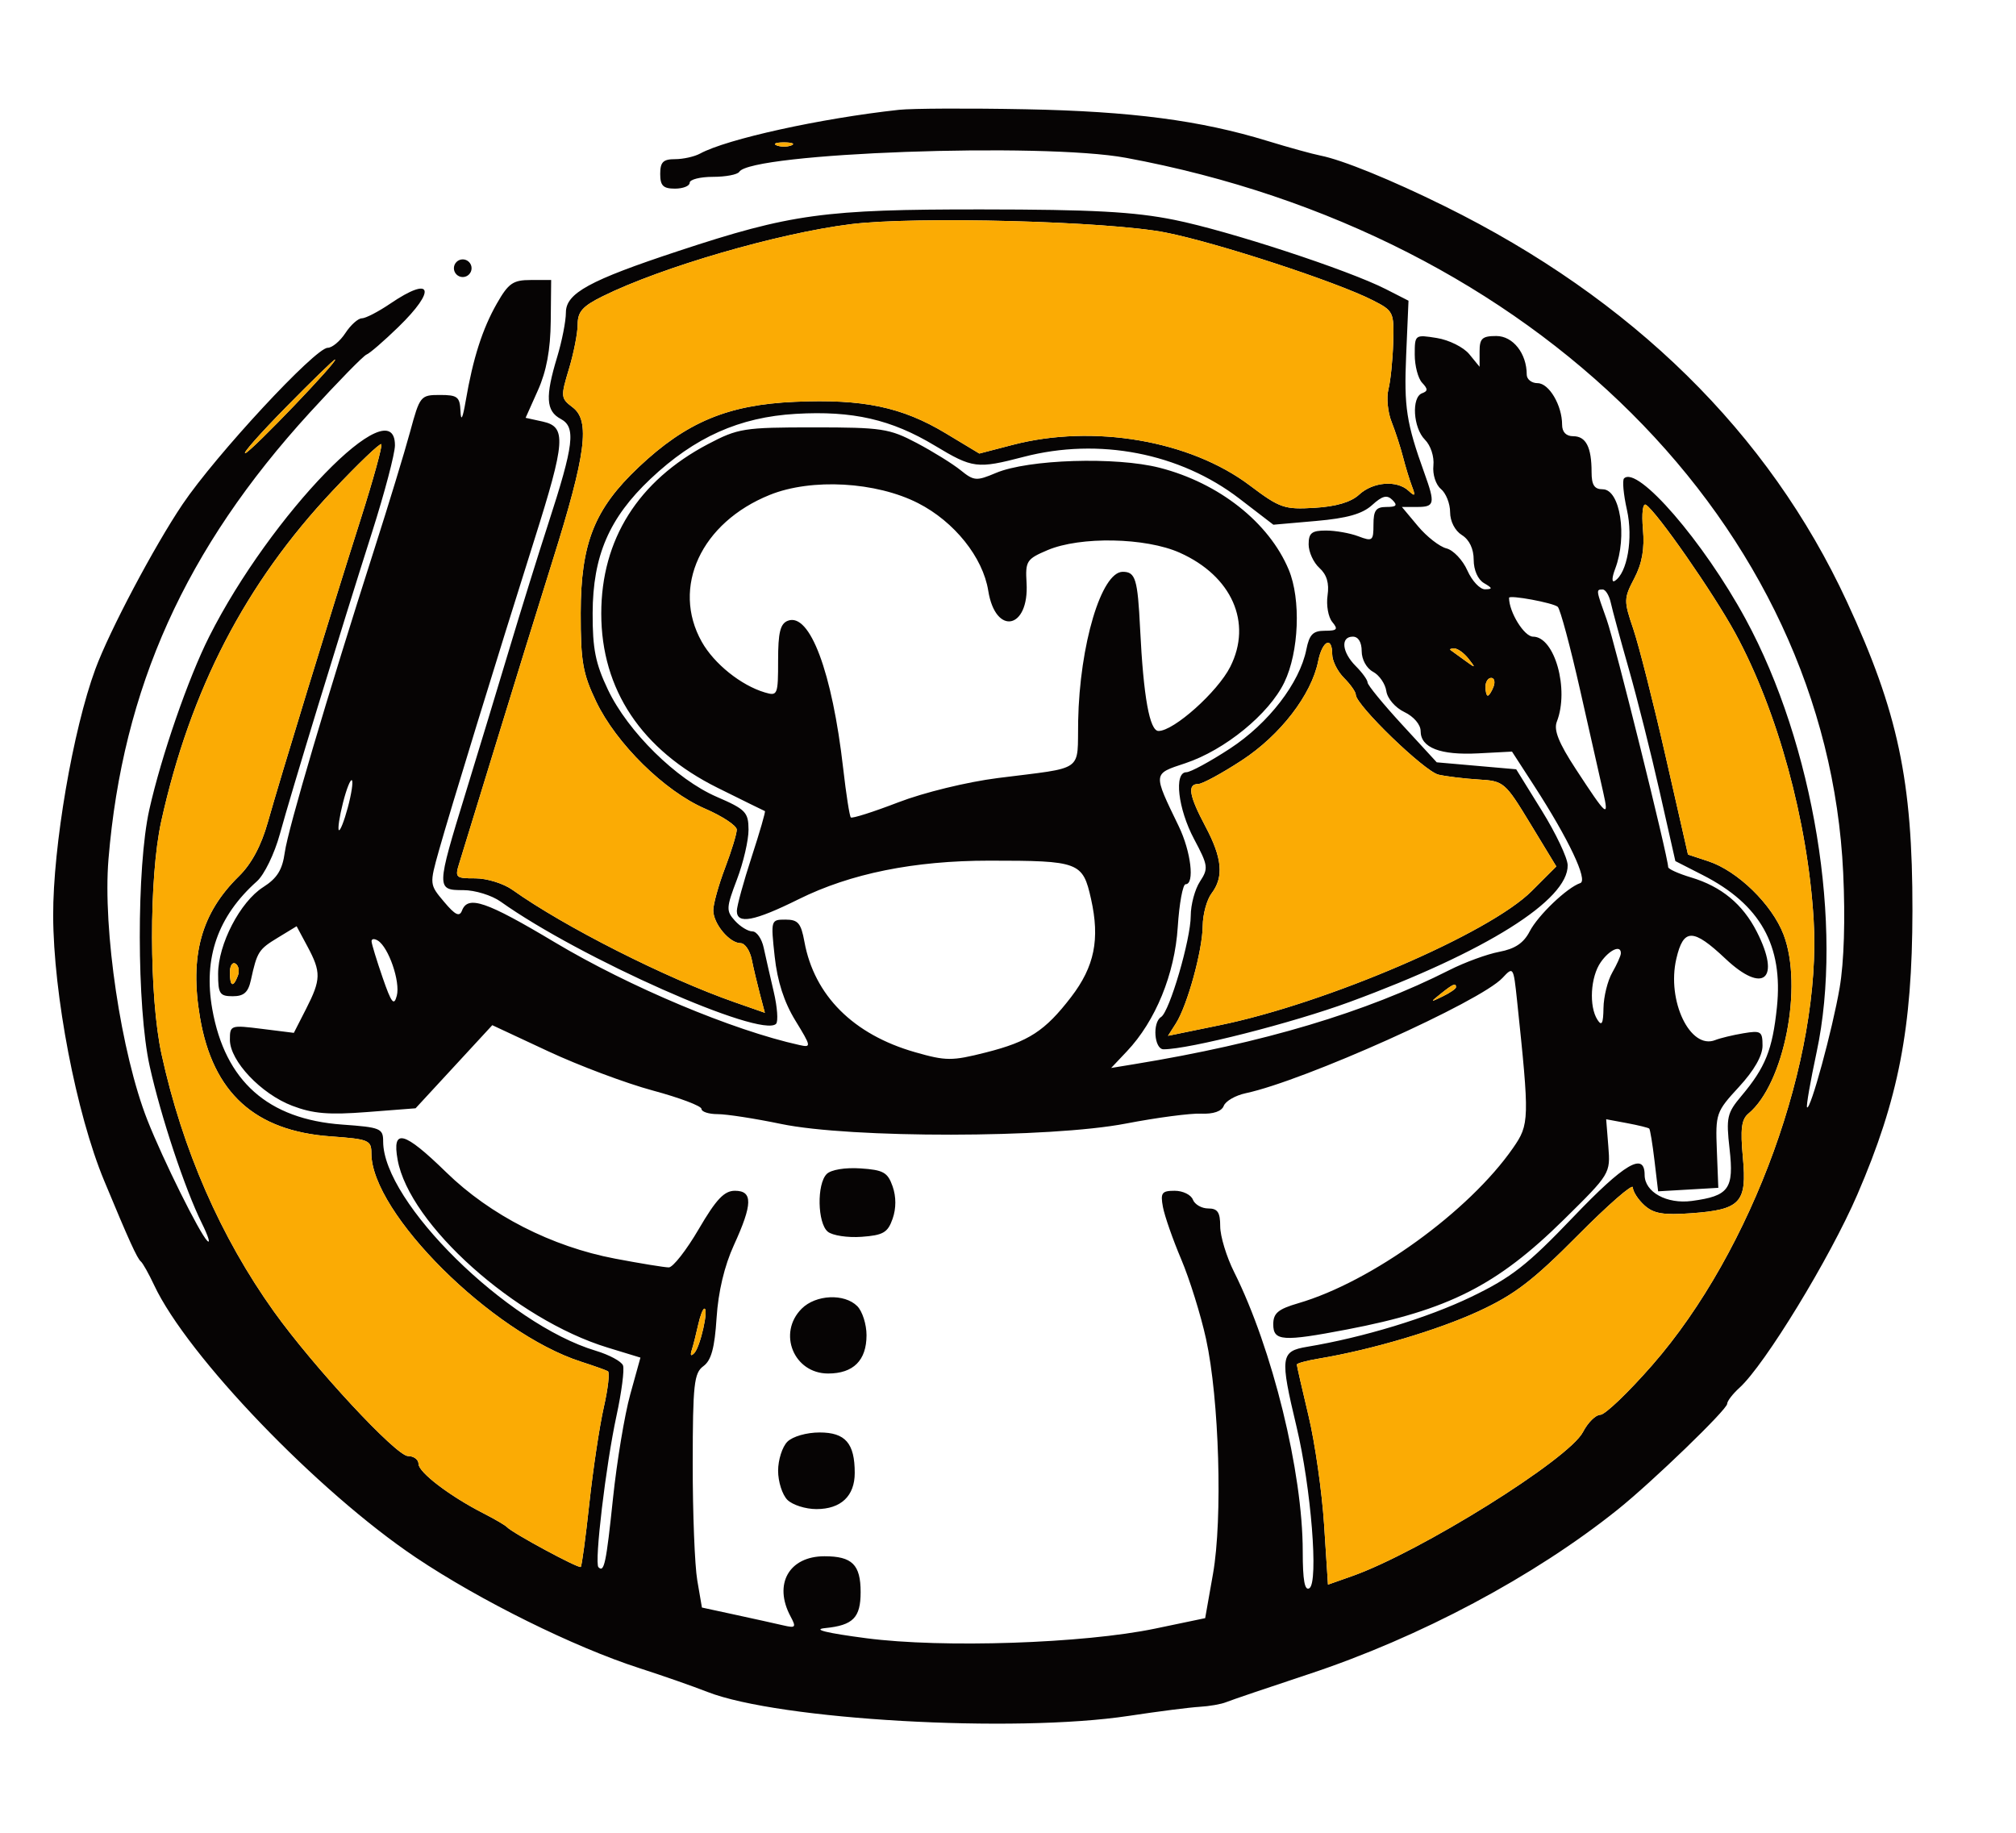 <svg xmlns="http://www.w3.org/2000/svg" width="342" height="311" viewBox="0 0 342 311" version="1.1">
    <path d="M 152.500 18.630 C 139.228 20.077, 123.294 23.584, 118.764 26.053 C 117.809 26.574, 115.896 27, 114.514 27 C 112.499 27, 112 27.496, 112 29.500 C 112 31.500, 112.500 32, 114.500 32 C 115.875 32, 117 31.550, 117 31 C 117 30.450, 118.773 30, 120.941 30 C 123.109 30, 125.118 29.617, 125.407 29.150 C 127.394 25.935, 176.809 24.143, 191 26.770 C 260.258 39.594, 309.924 89.099, 312.684 148.059 C 313.054 155.952, 312.830 163.196, 312.083 167.559 C 310.866 174.663, 307.103 188.468, 306.552 187.846 C 306.384 187.656, 307.114 183.450, 308.174 178.500 C 312.757 157.110, 307.713 126.342, 296.124 105 C 289.003 91.885, 277.770 78.897, 275.506 81.160 C 275.191 81.476, 275.413 83.879, 276 86.500 C 277.077 91.306, 276.059 97.227, 273.930 98.543 C 273.404 98.868, 273.435 97.985, 274.003 96.492 C 276.104 90.965, 274.853 83, 271.883 83 C 270.469 83, 270 82.273, 270 80.082 C 270 75.863, 269.049 74, 266.893 74 C 265.682 74, 265 73.297, 265 72.047 C 265 68.759, 262.781 65, 260.839 65 C 259.828 65, 259 64.346, 259 63.547 C 259 59.957, 256.669 57, 253.839 57 C 251.445 57, 251 57.409, 251 59.611 L 251 62.222 249.250 60.080 C 248.287 58.903, 245.813 57.669, 243.750 57.339 C 240.029 56.743, 240 56.765, 240 60.169 C 240 62.056, 240.563 64.196, 241.250 64.925 C 242.250 65.985, 242.250 66.342, 241.250 66.708 C 239.414 67.381, 239.727 72.584, 241.723 74.581 C 242.705 75.562, 243.326 77.457, 243.166 78.982 C 243.008 80.486, 243.567 82.226, 244.442 82.952 C 245.299 83.663, 246 85.432, 246 86.882 C 246 88.436, 246.821 90.032, 248 90.768 C 249.264 91.557, 250 93.100, 250 94.959 C 250 96.706, 250.711 98.315, 251.750 98.920 C 253.215 99.773, 253.244 99.944, 251.930 99.970 C 251.067 99.986, 249.717 98.550, 248.930 96.778 C 248.144 95.005, 246.545 93.318, 245.379 93.028 C 244.212 92.737, 242.035 91.038, 240.540 89.250 L 237.822 86 240.411 86 C 243.384 86, 243.504 85.441, 241.643 80.270 C 238.579 71.755, 238.166 69.088, 238.545 60.255 L 238.942 51.011 235.116 49.059 C 228.723 45.798, 208.452 39.157, 199.211 37.296 C 192.371 35.919, 185.346 35.539, 166.500 35.525 C 139.823 35.507, 134.162 36.283, 115.107 42.572 C 99.977 47.566, 96 49.740, 96 53.018 C 96 54.483, 95.330 57.891, 94.511 60.591 C 92.478 67.291, 92.618 69.725, 95.113 71.060 C 97.729 72.461, 97.382 75.376, 92.986 88.903 C 91.306 94.075, 88.368 103.525, 86.459 109.903 C 84.549 116.281, 81.190 127.350, 78.993 134.500 C 73.999 150.761, 73.993 151, 78.596 151 C 80.573 151, 83.423 151.877, 84.928 152.949 C 98.375 162.524, 129.153 176.180, 131.652 173.681 C 132.046 173.287, 131.868 170.835, 131.256 168.232 C 130.644 165.629, 129.877 162.262, 129.552 160.750 C 129.228 159.238, 128.365 158, 127.636 158 C 126.907 158, 125.575 157.188, 124.677 156.195 C 123.163 154.522, 123.188 154.011, 125.022 149.185 C 126.110 146.321, 126.992 142.521, 126.983 140.739 C 126.967 137.782, 126.498 137.297, 121.579 135.169 C 114.731 132.205, 106.529 124.127, 103.134 117 C 101.016 112.556, 100.518 110.059, 100.538 104 C 100.569 94.289, 103.345 87.852, 110.352 81.238 C 117.863 74.149, 125.439 70.760, 135.015 70.205 C 144.644 69.648, 151.199 71.146, 158.579 75.590 C 165.018 79.467, 165.752 79.560, 173.661 77.500 C 186.416 74.178, 200.171 76.843, 210.259 84.590 L 216.018 89.012 223.259 88.376 C 228.538 87.913, 231.113 87.183, 232.763 85.683 C 234.510 84.096, 235.298 83.898, 236.213 84.813 C 237.129 85.729, 236.897 86, 235.200 86 C 233.426 86, 233 86.577, 233 88.975 C 233 91.756, 232.832 91.887, 230.435 90.975 C 229.024 90.439, 226.549 90, 224.935 90 C 222.523 90, 222 90.418, 222 92.345 C 222 93.635, 222.822 95.434, 223.827 96.343 C 225.081 97.478, 225.515 98.942, 225.212 101.008 C 224.969 102.664, 225.327 104.689, 226.008 105.509 C 227.048 106.763, 226.847 107, 224.747 107 C 222.741 107, 222.125 107.625, 221.614 110.179 C 220.478 115.859, 215.193 122.718, 208.665 126.982 C 205.284 129.192, 201.950 131, 201.258 131 C 199.121 131, 199.837 137.210, 202.565 142.334 C 204.958 146.830, 205.025 147.313, 203.565 149.541 C 202.704 150.855, 202 153.473, 202 155.359 C 202 159.348, 198.400 171.635, 196.973 172.517 C 195.460 173.452, 195.806 178, 197.390 178 C 201.720 178, 219.279 173.533, 228.978 169.964 C 252.098 161.457, 266.093 152.667, 265.943 146.750 C 265.911 145.512, 263.934 141.350, 261.549 137.500 L 257.212 130.500 250.473 129.909 L 243.734 129.318 237.867 122.939 C 234.640 119.430, 232 116.209, 232 115.780 C 232 115.351, 231.100 114.100, 230 113 C 227.640 110.640, 227.376 108, 229.500 108 C 230.428 108, 231 108.941, 231 110.465 C 231 111.876, 231.825 113.371, 232.930 113.963 C 233.992 114.531, 235.004 116.005, 235.180 117.238 C 235.361 118.505, 236.697 120.053, 238.250 120.795 C 239.832 121.551, 241 122.921, 241 124.019 C 241 126.846, 244.336 128.136, 250.776 127.799 L 256.500 127.500 260.268 133.318 C 266.091 142.311, 269.432 149.356, 268.086 149.805 C 265.854 150.549, 260.915 155.263, 259.499 158.001 C 258.477 159.979, 257.010 160.963, 254.341 161.464 C 252.289 161.849, 248.476 163.246, 245.866 164.568 C 231.751 171.721, 214.258 176.947, 192.500 180.511 L 188.500 181.167 191.178 178.333 C 196.027 173.204, 199.285 165.244, 199.796 157.277 C 200.053 153.275, 200.654 150, 201.132 150 C 202.697 150, 202.042 144.463, 199.970 140.174 C 195.555 131.036, 195.526 131.318, 201.070 129.477 C 207.786 127.246, 215.272 121.136, 217.874 115.761 C 220.368 110.608, 220.720 101.659, 218.625 96.645 C 215.278 88.633, 206.790 81.930, 196.728 79.351 C 189.290 77.445, 174.418 77.916, 168.945 80.231 C 165.640 81.629, 165.220 81.597, 162.955 79.762 C 161.615 78.678, 158.265 76.600, 155.510 75.145 C 150.866 72.693, 149.587 72.500, 138 72.500 C 126.192 72.500, 125.200 72.658, 120.089 75.348 C 108.259 81.576, 102 91.516, 102 104.077 C 102 116.994, 108.844 127.244, 121.748 133.651 C 126.011 135.768, 129.617 137.542, 129.760 137.593 C 129.902 137.644, 128.890 141.145, 127.510 145.374 C 126.129 149.602, 125 153.723, 125 154.531 C 125 156.844, 127.944 156.285, 135.500 152.535 C 144.278 148.180, 155.061 146, 167.833 146 C 183.087 146, 183.683 146.224, 185.087 152.500 C 186.616 159.333, 185.676 163.965, 181.709 169.133 C 177.285 174.897, 174.510 176.700, 167.226 178.542 C 161.465 179.998, 160.484 179.994, 155.226 178.490 C 144.759 175.496, 138.132 168.877, 136.463 159.750 C 135.886 156.591, 135.381 156, 133.260 156 C 130.765 156, 130.748 156.059, 131.418 162.250 C 131.876 166.472, 133.014 170.001, 134.929 173.125 C 137.630 177.535, 137.663 177.729, 135.631 177.280 C 124.312 174.782, 106.778 167.417, 94.075 159.827 C 82.470 152.892, 79.383 151.838, 78.375 154.465 C 77.946 155.584, 77.225 155.232, 75.331 152.981 C 72.852 150.036, 72.851 150.024, 74.467 144.266 C 76.355 137.536, 84.362 111.463, 90.623 91.654 C 95.942 74.830, 96.117 72.404, 92.083 71.518 L 89.167 70.878 91.263 66.189 C 92.707 62.957, 93.381 59.325, 93.429 54.500 L 93.500 47.500 90.032 47.500 C 87.032 47.500, 86.255 48.041, 84.283 51.500 C 81.840 55.786, 80.239 60.790, 79.005 68 C 78.490 71.010, 78.196 71.590, 78.118 69.750 C 78.014 67.318, 77.611 67, 74.632 67 C 71.347 67, 71.221 67.156, 69.570 73.250 C 68.638 76.688, 65.931 85.575, 63.554 93 C 55.521 118.094, 48.857 140.651, 48.313 144.586 C 47.900 147.569, 47.025 148.976, 44.636 150.500 C 40.739 152.985, 37 160.190, 37 165.212 C 37 168.578, 37.276 169, 39.481 169 C 41.375 169, 42.105 168.349, 42.564 166.250 C 43.617 161.447, 43.869 161.050, 47.127 159.069 L 50.320 157.127 52.160 160.560 C 54.496 164.918, 54.469 166.161, 51.926 171.146 L 49.851 175.212 44.426 174.534 C 39.106 173.869, 39 173.905, 39 176.393 C 39 179.970, 44.279 185.559, 49.564 187.577 C 53.097 188.927, 55.760 189.151, 62.267 188.647 L 70.500 188.008 77.007 180.959 L 83.513 173.909 93.007 178.341 C 98.228 180.779, 106.213 183.774, 110.750 184.996 C 115.287 186.219, 119 187.620, 119 188.110 C 119 188.599, 120.237 189, 121.750 189 C 123.263 189, 128.100 189.749, 132.500 190.664 C 144.308 193.119, 178.123 193.082, 191 190.599 C 196.225 189.592, 201.971 188.835, 203.769 188.916 C 205.831 189.010, 207.246 188.522, 207.602 187.594 C 207.913 186.784, 209.592 185.819, 211.334 185.449 C 221.252 183.341, 251.129 169.924, 254.887 165.891 C 256.715 163.929, 256.753 163.989, 257.354 169.699 C 259.487 189.961, 259.466 190.720, 256.676 194.741 C 249.214 205.495, 232.686 217.444, 220.250 221.076 C 216.813 222.079, 216 222.765, 216 224.658 C 216 227.507, 217.594 227.618, 228.516 225.528 C 245.702 222.240, 253.966 218.053, 265.289 206.896 C 273.172 199.128, 273.207 199.071, 272.842 194.479 L 272.475 189.867 275.987 190.522 C 277.919 190.883, 279.626 191.302, 279.781 191.454 C 279.936 191.605, 280.338 194.061, 280.676 196.912 L 281.290 202.094 286.395 201.797 L 291.500 201.500 291.250 195.112 C 291.008 188.909, 291.117 188.597, 295 184.384 C 297.571 181.595, 299 179.097, 299 177.392 C 299 174.953, 298.737 174.782, 295.750 175.284 C 293.962 175.584, 291.812 176.103, 290.971 176.437 C 286.725 178.123, 282.725 169.764, 284.375 162.652 C 285.584 157.442, 287.202 157.439, 292.712 162.636 C 299.156 168.712, 302.149 166.133, 298.028 158.055 C 295.638 153.369, 292.024 150.387, 286.865 148.841 C 284.739 148.204, 282.997 147.417, 282.993 147.092 C 282.974 145.361, 273.904 108.846, 272.569 105.124 C 270.735 100.009, 270.734 100, 271.883 100 C 272.369 100, 272.988 101.013, 273.259 102.250 C 273.530 103.487, 274.907 108.550, 276.319 113.500 C 277.731 118.450, 280.085 127.804, 281.549 134.287 L 284.213 146.074 288.856 148.444 C 298.623 153.428, 302.534 160.400, 301.440 170.876 C 300.688 178.084, 299.488 181.078, 295.412 185.922 C 292.975 188.819, 292.806 189.572, 293.408 194.893 C 294.177 201.683, 293.310 202.881, 287.017 203.725 C 282.757 204.296, 279 202.229, 279 199.314 C 279 195.344, 275.584 197.359, 266.879 206.465 C 259.096 214.606, 256.404 216.712, 249.581 219.999 C 242.188 223.559, 231.274 226.880, 221.750 228.466 C 217.232 229.219, 217.109 230.143, 219.946 242.020 C 222.421 252.382, 223.700 268.450, 222.127 269.422 C 221.332 269.913, 221 268.074, 221 263.190 C 221 249.731, 215.856 228.784, 209.358 215.783 C 208.061 213.189, 207 209.702, 207 208.033 C 207 205.651, 206.564 205, 204.969 205 C 203.851 205, 202.678 204.325, 202.362 203.500 C 202.045 202.675, 200.658 202, 199.280 202 C 197.088 202, 196.837 202.346, 197.282 204.750 C 197.562 206.262, 198.956 210.252, 200.381 213.616 C 201.805 216.979, 203.701 223.054, 204.592 227.116 C 206.830 237.305, 207.432 257.627, 205.774 267 L 204.448 274.500 195.974 276.269 C 183.838 278.802, 159.893 279.601, 146.949 277.904 C 140.177 277.017, 137.730 276.412, 139.996 276.186 C 144.728 275.713, 146 274.419, 146 270.078 C 146 265.427, 144.561 264, 139.871 264 C 133.849 264, 131.178 268.727, 134.108 274.201 C 135.106 276.066, 134.982 276.216, 132.858 275.721 C 131.561 275.419, 127.930 274.615, 124.789 273.935 L 119.077 272.699 118.289 268.100 C 117.855 265.570, 117.506 256.652, 117.514 248.283 C 117.527 234.803, 117.734 232.915, 119.326 231.751 C 120.661 230.775, 121.236 228.669, 121.564 223.552 C 121.849 219.116, 122.894 214.728, 124.503 211.213 C 127.692 204.246, 127.733 202, 124.670 202 C 122.858 202, 121.493 203.447, 118.538 208.500 C 116.447 212.075, 114.160 215, 113.456 215 C 112.752 215, 108.649 214.331, 104.338 213.513 C 93.595 211.475, 83.157 206.139, 75.719 198.884 C 68.506 191.848, 66.474 191.323, 67.456 196.750 C 69.442 207.726, 87.446 223.826, 103.074 228.600 L 108.647 230.303 106.916 236.547 C 105.964 239.982, 104.648 247.901, 103.993 254.146 C 102.828 265.246, 102.494 266.828, 101.523 265.857 C 100.802 265.135, 102.787 248.466, 104.580 240.186 C 105.452 236.163, 105.950 232.311, 105.687 231.626 C 105.423 230.940, 103.334 229.817, 101.044 229.131 C 86.014 224.628, 65 203.939, 65 193.645 C 65 191.420, 64.560 191.237, 58.075 190.773 C 45.458 189.871, 38.181 183.410, 36.010 171.184 C 34.468 162.505, 36.942 155.426, 43.588 149.500 C 44.830 148.392, 46.564 144.823, 47.475 141.500 C 49.425 134.386, 57.647 107.464, 63.114 90.293 C 65.251 83.579, 67 76.941, 67 75.543 C 67 65.600, 45.915 87.313, 35.490 107.991 C 31.936 115.041, 27.374 128.222, 25.329 137.346 C 23.150 147.070, 23.184 170.877, 25.391 180.858 C 27.272 189.365, 31.376 201.723, 34.238 207.500 C 35.328 209.700, 35.748 211.050, 35.172 210.500 C 33.876 209.263, 27.645 196.711, 25.014 190.036 C 20.555 178.724, 17.414 157.667, 18.404 145.735 C 20.817 116.678, 31.459 93.070, 52.543 70 C 57.318 64.775, 61.657 60.339, 62.185 60.143 C 62.712 59.946, 65.137 57.849, 67.572 55.482 C 74.129 49.109, 73.303 46.684, 66.215 51.500 C 64.191 52.875, 62.017 54, 61.383 54 C 60.749 54, 59.493 55.125, 58.592 56.500 C 57.691 57.875, 56.342 59, 55.595 59 C 53.482 59, 36.609 77.188, 30.971 85.542 C 26.159 92.675, 18.562 107.031, 16.178 113.500 C 12.366 123.842, 8.987 143.584, 9.020 155.322 C 9.057 168.693, 12.940 188.900, 17.655 200.255 C 21.875 210.421, 23.261 213.471, 23.898 214 C 24.229 214.275, 25.239 216.075, 26.142 218 C 31.784 230.028, 53.922 253.063, 70.565 264.223 C 81.450 271.522, 97.410 279.419, 108.500 282.992 C 112.350 284.232, 117.525 286.040, 120 287.010 C 132.131 291.762, 172.011 294.030, 191.500 291.076 C 196.450 290.326, 201.850 289.635, 203.500 289.541 C 205.150 289.447, 207.175 289.093, 208 288.754 C 208.825 288.416, 215.125 286.277, 222 284.001 C 240.898 277.746, 260.263 267.432, 274.444 256.071 C 280.286 251.390, 293 239.108, 293 238.145 C 293 237.686, 293.939 236.460, 295.087 235.421 C 299.377 231.539, 310.428 213.428, 315.081 202.654 C 322.076 186.456, 324.403 174.474, 324.432 154.500 C 324.463 132.453, 321.989 120.785, 313.310 102.053 C 300.053 73.440, 276.922 50.704, 245.063 34.971 C 236.011 30.501, 227.724 27.125, 224 26.391 C 222.625 26.119, 218.596 25.007, 215.046 23.918 C 203.632 20.418, 191.942 18.885, 174 18.535 C 164.375 18.347, 154.700 18.390, 152.500 18.630 M 131.750 24.662 C 132.438 24.940, 133.563 24.940, 134.250 24.662 C 134.938 24.385, 134.375 24.158, 133 24.158 C 131.625 24.158, 131.063 24.385, 131.750 24.662 M 144.286 38.033 C 131.946 39.583, 112.241 45.311, 102.250 50.253 C 98.840 51.939, 98 52.881, 98 55.018 C 98 56.483, 97.333 59.891, 96.518 62.591 C 95.094 67.307, 95.119 67.563, 97.158 69.110 C 100.150 71.380, 99.412 77.033, 93.777 95 C 91.275 102.975, 86.890 117.150, 84.031 126.500 C 81.173 135.850, 78.445 144.738, 77.969 146.250 C 77.137 148.895, 77.239 149, 80.648 149 C 82.597 149, 85.423 149.877, 86.928 150.949 C 95.730 157.217, 112.986 165.943, 124.627 170.015 L 129.754 171.808 128.919 168.654 C 128.460 166.919, 127.831 164.262, 127.523 162.750 C 127.214 161.238, 126.365 160, 125.636 160 C 123.750 160, 121 156.691, 121.001 154.421 C 121.001 153.365, 121.901 150.133, 123.001 147.239 C 124.100 144.346, 124.992 141.421, 124.983 140.739 C 124.974 140.058, 122.542 138.451, 119.579 137.169 C 112.735 134.207, 104.534 126.131, 101.127 119 C 98.857 114.248, 98.502 112.207, 98.511 104 C 98.525 92.145, 100.835 86.333, 108.352 79.238 C 116.448 71.596, 123.473 68.659, 134.843 68.162 C 146.421 67.656, 153.012 69.033, 160.455 73.515 L 166.140 76.938 171.780 75.469 C 185.459 71.906, 201.868 74.707, 212 82.335 C 217.125 86.193, 217.875 86.453, 223 86.146 C 226.671 85.926, 229.187 85.182, 230.564 83.908 C 232.923 81.728, 236.965 81.411, 238.947 83.250 C 240.055 84.278, 240.159 84.145, 239.532 82.500 C 239.113 81.400, 238.424 79.150, 238.003 77.500 C 237.581 75.850, 236.708 73.168, 236.062 71.539 C 235.417 69.911, 235.181 67.436, 235.537 66.039 C 235.893 64.643, 236.257 61.090, 236.346 58.145 C 236.503 52.941, 236.406 52.737, 232.899 50.949 C 226.757 47.815, 206.421 41.160, 197.751 39.447 C 188.027 37.525, 155.233 36.658, 144.286 38.033 M 77 45.500 C 77 46.325, 77.675 47, 78.500 47 C 79.325 47, 80 46.325, 80 45.500 C 80 44.675, 79.325 44, 78.500 44 C 77.675 44, 77 44.675, 77 45.500 M 48.477 69.116 C 44.089 73.579, 41.010 77.067, 41.633 76.866 C 42.726 76.513, 57.581 61, 56.825 61 C 56.621 61, 52.864 64.652, 48.477 69.116 M 56.463 83.218 C 41.644 98.942, 32.302 116.952, 27.350 139.346 C 25.251 148.840, 25.282 169.111, 27.411 178.858 C 30.934 194.990, 37.419 209.836, 46.474 222.500 C 53.167 231.859, 67.215 247, 69.207 247 C 70.193 247, 71 247.600, 71 248.332 C 71 249.761, 76.297 253.796, 82 256.711 C 83.925 257.695, 85.725 258.748, 86 259.051 C 86.902 260.046, 98.194 266.139, 98.524 265.809 C 98.701 265.632, 99.357 260.765, 99.981 254.994 C 100.605 249.222, 101.707 241.903, 102.429 238.729 C 103.151 235.555, 103.462 232.802, 103.121 232.611 C 102.779 232.419, 100.722 231.689, 98.548 230.987 C 83.441 226.111, 63 205.789, 63 195.645 C 63 193.420, 62.560 193.237, 56.075 192.773 C 43.245 191.855, 36.123 185.386, 33.939 172.666 C 32.133 162.147, 34.117 154.922, 40.539 148.634 C 42.655 146.562, 44.313 143.467, 45.430 139.500 C 47.615 131.742, 56.129 103.949, 61.165 88.135 C 63.331 81.334, 64.915 75.582, 64.686 75.352 C 64.456 75.123, 60.756 78.662, 56.463 83.218 M 130.594 83.949 C 118.933 88.646, 113.851 99.626, 119.053 108.881 C 121.146 112.604, 125.702 116.261, 129.750 117.465 C 131.911 118.108, 132 117.892, 132 112.036 C 132 107.282, 132.365 105.797, 133.656 105.302 C 137.383 103.872, 141.176 114.003, 143.043 130.377 C 143.539 134.722, 144.120 138.453, 144.334 138.667 C 144.548 138.882, 148.170 137.730, 152.382 136.108 C 156.711 134.442, 164.053 132.649, 169.270 131.986 C 184.210 130.088, 182.730 131.138, 182.901 122.309 C 183.152 109.359, 186.845 97, 190.464 97 C 192.628 97, 192.996 98.210, 193.412 106.677 C 193.977 118.203, 195.023 124, 196.536 124 C 199.139 124, 206.550 117.373, 208.702 113.121 C 212.489 105.639, 208.980 97.711, 200.134 93.760 C 194.355 91.179, 183.271 90.964, 177.708 93.324 C 174.152 94.833, 173.930 95.180, 174.148 98.885 C 174.611 106.734, 168.880 107.902, 167.649 100.208 C 166.744 94.548, 161.894 88.490, 155.759 85.358 C 148.616 81.710, 137.671 81.098, 130.594 83.949 M 278.716 89.784 C 279.009 93.105, 278.576 95.563, 277.253 98.095 C 275.455 101.534, 275.448 101.908, 277.077 106.700 C 278.013 109.455, 280.484 119.191, 282.567 128.336 L 286.355 144.962 289.808 146.102 C 294.785 147.744, 300.618 153.432, 302.572 158.549 C 305.921 167.320, 302.666 183.883, 296.603 188.914 C 295.425 189.893, 295.219 191.534, 295.669 196.360 C 296.385 204.023, 295.284 205.207, 286.880 205.815 C 282.162 206.156, 280.522 205.877, 278.964 204.468 C 277.884 203.490, 277 202.119, 277 201.422 C 277 200.725, 272.799 204.390, 267.664 209.566 C 260.060 217.232, 256.940 219.620, 250.847 222.435 C 243.895 225.647, 232.621 228.988, 223.750 230.466 C 221.688 230.810, 220 231.267, 220 231.482 C 220 231.697, 220.893 235.612, 221.984 240.181 C 223.076 244.750, 224.264 253.061, 224.625 258.650 L 225.282 268.812 229.350 267.376 C 240.869 263.312, 266.153 247.539, 268.536 242.930 C 269.370 241.318, 270.698 240, 271.489 240 C 272.280 240, 276.241 236.209, 280.293 231.575 C 297.288 212.135, 309.092 179.550, 307.670 156 C 306.659 139.264, 301.556 120.600, 294.387 107.427 C 290.693 100.637, 281.028 86.753, 279.217 85.634 C 278.690 85.308, 278.477 87.071, 278.716 89.784 M 256 101.414 C 256 103.841, 258.571 108, 260.072 108 C 263.746 108, 266.246 116.959, 264.101 122.437 C 263.551 123.841, 264.433 126.042, 267.307 130.437 C 272.624 138.566, 272.984 138.870, 271.967 134.371 C 271.485 132.242, 269.726 124.452, 268.056 117.060 C 266.386 109.668, 264.678 103.314, 264.260 102.940 C 263.498 102.259, 256 100.873, 256 101.414 M 223.614 112.179 C 222.478 117.859, 217.193 124.718, 210.665 128.982 C 207.284 131.192, 203.950 133, 203.258 133 C 201.378 133, 201.721 134.992, 204.500 140.212 C 207.351 145.568, 207.642 148.769, 205.532 151.559 C 204.724 152.626, 204.049 155.106, 204.032 157.068 C 203.995 161.224, 201.428 170.562, 199.486 173.606 L 198.143 175.712 206.931 173.909 C 225.099 170.183, 252.674 158.326, 259.840 151.160 L 264.017 146.983 259.618 139.741 C 255.321 132.668, 255.117 132.494, 250.859 132.236 C 248.462 132.091, 245.391 131.721, 244.035 131.413 C 241.670 130.877, 230 119.596, 230 117.847 C 230 117.381, 229.100 116.100, 228 115 C 226.900 113.900, 226 112.100, 226 111 C 226 107.840, 224.316 108.672, 223.614 112.179 M 246.083 110.283 C 246.313 110.439, 247.400 111.226, 248.500 112.033 C 250.350 113.390, 250.397 113.369, 249.128 111.750 C 248.373 110.787, 247.285 110, 246.711 110 C 246.137 110, 245.854 110.127, 246.083 110.283 M 252 116.500 C 252 117.325, 252.177 118, 252.393 118 C 252.609 118, 253.045 117.325, 253.362 116.500 C 253.678 115.675, 253.501 115, 252.969 115 C 252.436 115, 252 115.675, 252 116.500 M 58.182 136.182 C 57.588 138.521, 57.275 140.608, 57.485 140.819 C 57.696 141.029, 58.378 139.311, 59 137 C 59.622 134.689, 59.936 132.602, 59.696 132.363 C 59.457 132.124, 58.776 133.842, 58.182 136.182 M 63.033 159.691 C 63.051 160.136, 63.891 162.890, 64.900 165.812 C 66.404 170.168, 66.839 170.724, 67.315 168.904 C 67.935 166.532, 65.926 160.690, 64.102 159.563 C 63.496 159.188, 63.015 159.246, 63.033 159.691 M 271.557 163.223 C 269.813 165.713, 269.527 170.721, 271 173 C 271.730 174.129, 271.982 173.635, 272.020 171 C 272.048 169.075, 272.714 166.375, 273.500 165 C 274.286 163.625, 274.945 162.162, 274.965 161.750 C 275.037 160.219, 273.063 161.071, 271.557 163.223 M 39 164.941 C 39 167.356, 39.556 167.599, 40.349 165.532 C 40.659 164.725, 40.482 163.798, 39.956 163.473 C 39.430 163.148, 39 163.809, 39 164.941 M 244.441 168.555 C 242.577 170.049, 242.589 170.067, 244.750 169.020 C 245.988 168.420, 247 167.720, 247 167.465 C 247 166.700, 246.481 166.921, 244.441 168.555 M 140.245 199.155 C 138.547 200.853, 138.670 207.481, 140.426 208.939 C 141.210 209.590, 143.790 209.982, 146.158 209.811 C 149.827 209.546, 150.605 209.094, 151.424 206.750 C 152.040 204.990, 152.040 203.010, 151.424 201.250 C 150.593 198.875, 149.850 198.460, 145.976 198.205 C 143.352 198.033, 140.973 198.427, 140.245 199.155 M 136 222 C 131.860 226.140, 134.657 233, 140.485 233 C 144.768 233, 147 230.773, 147 226.500 C 147 224.654, 146.293 222.436, 145.429 221.571 C 143.245 219.387, 138.392 219.608, 136 222 M 118.436 224.750 C 118.104 226.262, 117.619 228.175, 117.357 229 C 117.053 229.960, 117.215 230.140, 117.809 229.500 C 118.806 228.424, 120.250 222, 119.494 222 C 119.243 222, 118.767 223.238, 118.436 224.750 M 133.571 244.571 C 132.707 245.436, 132 247.654, 132 249.500 C 132 251.346, 132.707 253.564, 133.571 254.429 C 134.436 255.293, 136.654 256, 138.500 256 C 142.656 256, 145 253.787, 145 249.863 C 145 244.828, 143.411 243, 139.036 243 C 136.830 243, 134.462 243.681, 133.571 244.571" stroke="none" fill="#060404" fill-rule="evenodd"/>
    <path d="M 131.750 24.662 C 132.438 24.940, 133.563 24.940, 134.250 24.662 C 134.938 24.385, 134.375 24.158, 133 24.158 C 131.625 24.158, 131.063 24.385, 131.750 24.662 M 144.286 38.033 C 131.946 39.583, 112.241 45.311, 102.250 50.253 C 98.840 51.939, 98 52.881, 98 55.018 C 98 56.483, 97.333 59.891, 96.518 62.591 C 95.094 67.307, 95.119 67.563, 97.158 69.110 C 100.150 71.380, 99.412 77.033, 93.777 95 C 91.275 102.975, 86.890 117.150, 84.031 126.500 C 81.173 135.850, 78.445 144.738, 77.969 146.250 C 77.137 148.895, 77.239 149, 80.648 149 C 82.597 149, 85.423 149.877, 86.928 150.949 C 95.730 157.217, 112.986 165.943, 124.627 170.015 L 129.754 171.808 128.919 168.654 C 128.460 166.919, 127.831 164.262, 127.523 162.750 C 127.214 161.238, 126.365 160, 125.636 160 C 123.750 160, 121 156.691, 121.001 154.421 C 121.001 153.365, 121.901 150.133, 123.001 147.239 C 124.100 144.346, 124.992 141.421, 124.983 140.739 C 124.974 140.058, 122.542 138.451, 119.579 137.169 C 112.735 134.207, 104.534 126.131, 101.127 119 C 98.857 114.248, 98.502 112.207, 98.511 104 C 98.525 92.145, 100.835 86.333, 108.352 79.238 C 116.448 71.596, 123.473 68.659, 134.843 68.162 C 146.421 67.656, 153.012 69.033, 160.455 73.515 L 166.140 76.938 171.780 75.469 C 185.459 71.906, 201.868 74.707, 212 82.335 C 217.125 86.193, 217.875 86.453, 223 86.146 C 226.671 85.926, 229.187 85.182, 230.564 83.908 C 232.923 81.728, 236.965 81.411, 238.947 83.250 C 240.055 84.278, 240.159 84.145, 239.532 82.500 C 239.113 81.400, 238.424 79.150, 238.003 77.500 C 237.581 75.850, 236.708 73.168, 236.062 71.539 C 235.417 69.911, 235.181 67.436, 235.537 66.039 C 235.893 64.643, 236.257 61.090, 236.346 58.145 C 236.503 52.941, 236.406 52.737, 232.899 50.949 C 226.757 47.815, 206.421 41.160, 197.751 39.447 C 188.027 37.525, 155.233 36.658, 144.286 38.033 M 48.477 69.116 C 44.089 73.579, 41.010 77.067, 41.633 76.866 C 42.726 76.513, 57.581 61, 56.825 61 C 56.621 61, 52.864 64.652, 48.477 69.116 M 56.463 83.218 C 41.644 98.942, 32.302 116.952, 27.350 139.346 C 25.251 148.840, 25.282 169.111, 27.411 178.858 C 30.934 194.990, 37.419 209.836, 46.474 222.500 C 53.167 231.859, 67.215 247, 69.207 247 C 70.193 247, 71 247.600, 71 248.332 C 71 249.761, 76.297 253.796, 82 256.711 C 83.925 257.695, 85.725 258.748, 86 259.051 C 86.902 260.046, 98.194 266.139, 98.524 265.809 C 98.701 265.632, 99.357 260.765, 99.981 254.994 C 100.605 249.222, 101.707 241.903, 102.429 238.729 C 103.151 235.555, 103.462 232.802, 103.121 232.611 C 102.779 232.419, 100.722 231.689, 98.548 230.987 C 83.441 226.111, 63 205.789, 63 195.645 C 63 193.420, 62.560 193.237, 56.075 192.773 C 43.245 191.855, 36.123 185.386, 33.939 172.666 C 32.133 162.147, 34.117 154.922, 40.539 148.634 C 42.655 146.562, 44.313 143.467, 45.430 139.500 C 47.615 131.742, 56.129 103.949, 61.165 88.135 C 63.331 81.334, 64.915 75.582, 64.686 75.352 C 64.456 75.123, 60.756 78.662, 56.463 83.218 M 278.716 89.784 C 279.009 93.105, 278.576 95.563, 277.253 98.095 C 275.455 101.534, 275.448 101.908, 277.077 106.700 C 278.013 109.455, 280.484 119.191, 282.567 128.336 L 286.355 144.962 289.808 146.102 C 294.785 147.744, 300.618 153.432, 302.572 158.549 C 305.921 167.320, 302.666 183.883, 296.603 188.914 C 295.425 189.893, 295.219 191.534, 295.669 196.360 C 296.385 204.023, 295.284 205.207, 286.880 205.815 C 282.162 206.156, 280.522 205.877, 278.964 204.468 C 277.884 203.490, 277 202.119, 277 201.422 C 277 200.725, 272.799 204.390, 267.664 209.566 C 260.060 217.232, 256.940 219.620, 250.847 222.435 C 243.895 225.647, 232.621 228.988, 223.750 230.466 C 221.688 230.810, 220 231.267, 220 231.482 C 220 231.697, 220.893 235.612, 221.984 240.181 C 223.076 244.750, 224.264 253.061, 224.625 258.650 L 225.282 268.812 229.350 267.376 C 240.869 263.312, 266.153 247.539, 268.536 242.930 C 269.370 241.318, 270.698 240, 271.489 240 C 272.280 240, 276.241 236.209, 280.293 231.575 C 297.288 212.135, 309.092 179.550, 307.670 156 C 306.659 139.264, 301.556 120.600, 294.387 107.427 C 290.693 100.637, 281.028 86.753, 279.217 85.634 C 278.690 85.308, 278.477 87.071, 278.716 89.784 M 223.614 112.179 C 222.478 117.859, 217.193 124.718, 210.665 128.982 C 207.284 131.192, 203.950 133, 203.258 133 C 201.378 133, 201.721 134.992, 204.500 140.212 C 207.351 145.568, 207.642 148.769, 205.532 151.559 C 204.724 152.626, 204.049 155.106, 204.032 157.068 C 203.995 161.224, 201.428 170.562, 199.486 173.606 L 198.143 175.712 206.931 173.909 C 225.099 170.183, 252.674 158.326, 259.840 151.160 L 264.017 146.983 259.618 139.741 C 255.321 132.668, 255.117 132.494, 250.859 132.236 C 248.462 132.091, 245.391 131.721, 244.035 131.413 C 241.670 130.877, 230 119.596, 230 117.847 C 230 117.381, 229.100 116.100, 228 115 C 226.900 113.900, 226 112.100, 226 111 C 226 107.840, 224.316 108.672, 223.614 112.179 M 246.083 110.283 C 246.313 110.439, 247.400 111.226, 248.500 112.033 C 250.350 113.390, 250.397 113.369, 249.128 111.750 C 248.373 110.787, 247.285 110, 246.711 110 C 246.137 110, 245.854 110.127, 246.083 110.283 M 252 116.500 C 252 117.325, 252.177 118, 252.393 118 C 252.609 118, 253.045 117.325, 253.362 116.500 C 253.678 115.675, 253.501 115, 252.969 115 C 252.436 115, 252 115.675, 252 116.500 M 39 164.941 C 39 167.356, 39.556 167.599, 40.349 165.532 C 40.659 164.725, 40.482 163.798, 39.956 163.473 C 39.430 163.148, 39 163.809, 39 164.941 M 244.441 168.555 C 242.577 170.049, 242.589 170.067, 244.750 169.020 C 245.988 168.420, 247 167.720, 247 167.465 C 247 166.700, 246.481 166.921, 244.441 168.555 M 118.436 224.750 C 118.104 226.262, 117.619 228.175, 117.357 229 C 117.053 229.960, 117.215 230.140, 117.809 229.500 C 118.806 228.424, 120.250 222, 119.494 222 C 119.243 222, 118.767 223.238, 118.436 224.750" stroke="none" fill="#fbab04" fill-rule="evenodd"/>
</svg>